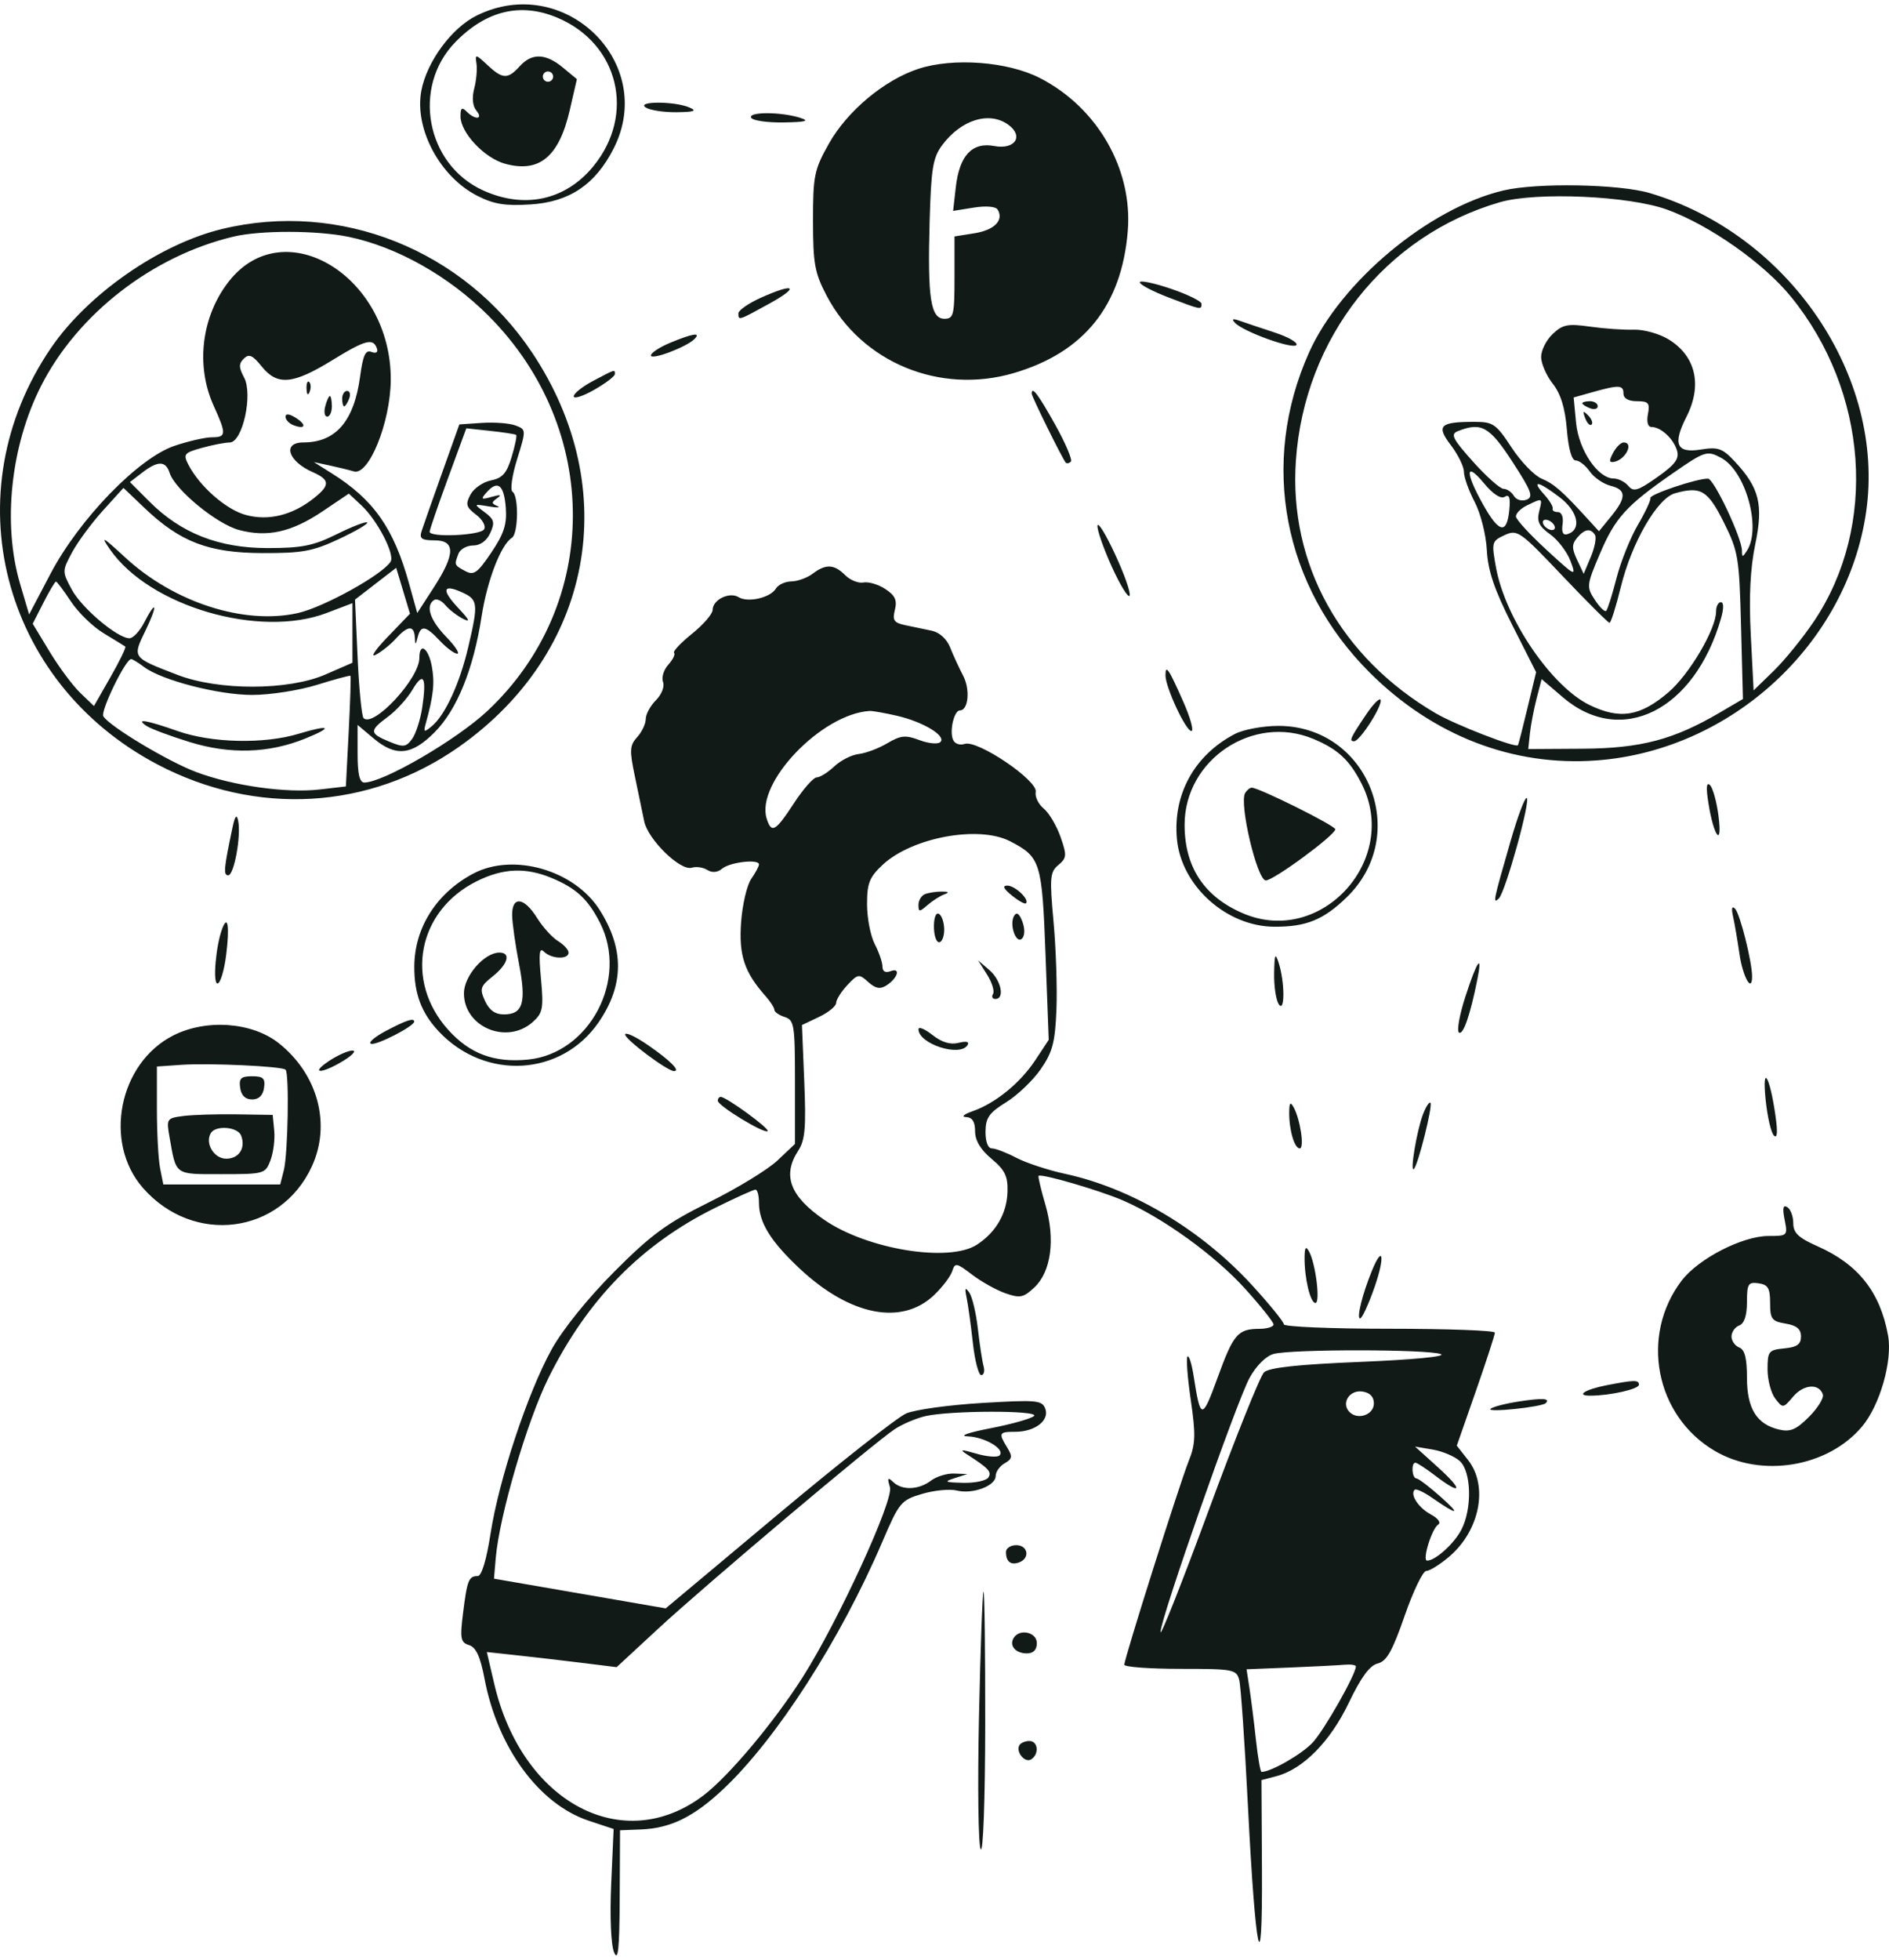 <svg width="216" height="224" viewBox="0 0 216 224" fill="none" xmlns="http://www.w3.org/2000/svg">
<path fill-rule="evenodd" clip-rule="evenodd" d="M54.493 1.785C51.63 3.204 48.799 7.058 48.175 10.387C47.367 14.697 50.294 20.192 54.555 22.369C56.465 23.344 57.752 23.554 60.677 23.367C65.114 23.085 68.063 21.101 70.162 16.988C75.175 7.165 64.513 -3.179 54.493 1.785ZM63.7 2.009C70.758 4.96 72.726 13.082 67.827 19.031C64.644 22.896 59.964 23.912 55.237 21.763C48.712 18.797 47.062 9.94 52.078 4.804C55.587 1.212 59.529 0.263 63.7 2.009ZM54.485 7.281C54.582 7.929 54.464 9.214 54.222 10.136C53.95 11.175 54.044 12.126 54.469 12.639C55.304 13.645 54.352 13.749 53.363 12.759C52.814 12.209 52.657 12.33 52.657 13.303C52.657 15.161 55.386 18.064 57.746 18.716C61.663 19.798 63.919 17.929 65.151 12.582L65.965 9.048L64.366 7.723C62.391 6.085 60.813 6.038 59.424 7.576C58.063 9.081 57.471 9.057 55.727 7.428C54.373 6.165 54.316 6.157 54.485 7.281ZM105.025 7.864C101.128 9.139 96.886 12.68 94.786 16.411C93.102 19.404 92.963 20.076 92.966 25.246C92.968 30.174 93.156 31.199 94.546 33.839C98.537 41.424 107.449 45.109 115.872 42.658C123.936 40.311 128.253 34.954 128.955 26.424C129.54 19.332 125.476 12.268 118.876 8.903C115.204 7.032 108.996 6.566 105.025 7.864ZM63.248 8.754C63.248 9.078 62.984 9.343 62.66 9.343C62.336 9.343 62.072 9.078 62.072 8.754C62.072 8.43 62.336 8.165 62.66 8.165C62.984 8.165 63.248 8.43 63.248 8.754ZM73.84 12.288C74.325 12.602 75.914 12.844 77.37 12.826C79.385 12.802 79.737 12.673 78.841 12.288C77.128 11.551 72.701 11.551 73.84 12.288ZM85.902 13.466C86.102 13.79 87.772 14.028 89.614 13.996C92.178 13.951 92.618 13.827 91.492 13.466C89.314 12.768 85.471 12.768 85.902 13.466ZM115.305 14.264C117.093 15.573 116.055 17.135 113.693 16.692C111.153 16.215 109.699 17.774 109.29 21.413L108.986 24.107L111.345 23.729C112.73 23.508 113.856 23.599 114.073 23.951C114.818 25.158 113.721 26.294 111.461 26.656L109.144 27.027V31.732C109.144 36.008 109.039 36.437 107.994 36.437C106.414 36.437 106.055 34.087 106.298 25.364C106.468 19.261 106.67 18.025 107.729 16.599C109.901 13.676 113.139 12.678 115.305 14.264ZM171.925 21.768C163.405 23.775 153.315 32.182 149.68 40.303C144.026 52.937 146.707 67.01 156.657 76.916C163.876 84.102 173.015 87.629 182.575 86.918C197.994 85.772 211.212 73.585 213.386 58.509C215.617 43.04 204.546 26.749 188.618 22.063C185.122 21.035 175.743 20.868 171.925 21.768ZM190.638 23.965C195.472 25.726 201.671 30.086 204.791 33.919C213.622 44.771 214.72 60.115 207.443 70.982C206.173 72.877 204.096 75.437 202.827 76.672L200.519 78.915L200.196 72.573C199.974 68.222 200.134 64.976 200.705 62.23C201.656 57.668 201.176 55.746 198.329 52.712C196.945 51.238 196.454 51.069 194.469 51.387C191.703 51.83 191.244 50.778 192.836 47.651C194.678 44.032 193.912 40.696 190.8 38.794C189.736 38.143 187.949 37.646 186.813 37.684C185.68 37.723 183.43 37.565 181.812 37.336C179.278 36.976 178.686 37.092 177.546 38.173C176.817 38.863 176.222 40.044 176.222 40.798C176.222 41.551 176.817 42.925 177.546 43.851C178.465 45.019 178.96 46.62 179.164 49.084C179.351 51.343 179.722 52.634 180.182 52.634C180.581 52.634 181.303 53.2 181.786 53.893C182.271 54.584 183.335 55.318 184.152 55.523C185.983 55.983 185.999 56.851 184.214 59.036L182.833 60.725L181.559 59.33C178.618 56.11 177.699 55.308 176.264 54.704C175.432 54.354 173.888 52.751 172.834 51.142C171.077 48.46 170.726 48.217 168.616 48.217C164.624 48.217 164.191 48.645 165.908 50.898C166.726 51.972 167.396 53.342 167.396 53.943C167.396 54.544 167.947 56.086 168.62 57.369C169.301 58.667 169.919 61.107 170.013 62.867C170.14 65.245 170.861 67.373 172.914 71.433L175.647 76.834L174.661 80.932C174.119 83.185 173.631 85.097 173.575 85.179C173.333 85.531 166.394 82.837 164.147 81.519C153.272 75.14 147.361 64.446 148.181 52.634C149.154 38.612 158.406 26.906 171.515 23.112C175.673 21.909 186.29 22.382 190.638 23.965ZM25.375 26.18C18.237 27.91 10.036 33.613 5.832 39.771C-5.421 56.255 0.131 77.977 18.002 87.377C29.293 93.316 42.245 92.563 52.474 85.373C67.805 74.595 71.269 55.905 60.83 40.281C52.98 28.533 38.854 22.915 25.375 26.18ZM39.831 27.066C45.395 28.213 51.365 31.582 55.893 36.129C68.772 49.063 68.699 69.122 55.729 81.268C52.192 84.579 43.817 89.447 41.656 89.447C41.117 89.447 40.889 88.468 40.889 86.155V82.863L42.7 84.388C45.238 86.526 47.068 86.348 49.694 83.704C52.259 81.122 54.139 76.485 55.073 70.438C55.706 66.341 57.287 62.246 58.533 61.475C59.269 61.02 59.328 56.655 58.603 56.207C58.314 56.028 58.55 54.357 59.13 52.491C60.176 49.117 60.175 49.098 58.942 48.632C58.261 48.374 56.538 48.241 55.115 48.337L52.526 48.511L50.529 54.107C49.431 57.184 48.383 60.166 48.201 60.733C47.935 61.563 48.223 61.764 49.676 61.764C52.096 61.764 52.072 63.335 49.596 67.16L47.712 70.071L46.761 66.654C45.01 60.364 42.723 57.11 37.947 54.112L35.888 52.82L37.653 53.197C38.624 53.404 39.887 53.714 40.46 53.884C42.172 54.393 44.638 48.303 44.68 43.464C44.783 31.607 32.505 24.103 26.177 32.155C23.042 36.145 22.347 41.78 24.427 46.367C25.908 49.635 25.888 49.984 24.224 49.984C23.473 49.984 21.553 50.422 19.958 50.957C15.844 52.338 9.065 59.325 5.781 65.571L3.329 70.234L2.296 66.735C0.272 59.882 1.216 50.968 4.693 44.119C8.873 35.886 17.439 29.243 26.716 27.043C29.788 26.314 36.236 26.326 39.831 27.066ZM130.326 32.271C130.326 32.528 131.806 33.306 133.615 33.999C137.376 35.44 137.387 35.442 137.387 34.724C137.387 34.43 135.799 33.652 133.857 32.995C131.915 32.339 130.326 32.013 130.326 32.271ZM86.932 34.065C85.556 34.69 84.431 35.479 84.431 35.819C84.431 36.661 84.416 36.666 88.014 34.681C91.562 32.723 90.817 32.3 86.932 34.065ZM141.212 36.897C142.157 37.915 147.901 39.984 148.243 39.43C148.415 39.152 147.285 38.509 145.734 38.001C144.182 37.493 142.397 36.894 141.768 36.67C140.966 36.385 140.799 36.453 141.212 36.897ZM76.635 39.18C75.421 39.685 74.428 40.337 74.428 40.631C74.428 41.206 78.477 39.684 79.4 38.762C80.206 37.957 79.224 38.105 76.635 39.18ZM43.108 39.861C43.246 40.275 42.986 40.424 42.47 40.226C41.796 39.967 41.504 40.599 41.178 43.024C40.489 48.143 38.4 50.573 34.683 50.573C32.257 50.573 32.928 52.722 35.74 53.959C37.75 54.843 37.773 55.462 35.851 56.975C33.406 58.901 30.697 59.561 28.109 58.863C25.857 58.257 22.807 55.584 21.537 53.105C20.927 51.914 21.052 51.759 23.084 51.194C24.301 50.856 25.733 50.578 26.267 50.577C27.733 50.571 28.946 45.084 27.909 43.146C27.296 41.998 27.29 41.571 27.882 40.99C28.469 40.414 28.888 40.598 29.922 41.885C31.708 44.106 33.479 43.951 37.988 41.178C41.821 38.822 42.688 38.599 43.108 39.861ZM67.808 43.545C66.595 44.186 65.602 44.977 65.602 45.304C65.602 45.629 66.659 45.292 67.951 44.553C69.243 43.815 70.302 43.011 70.305 42.769C70.31 42.204 70.398 42.176 67.808 43.545ZM35.051 44.437C35.08 45.123 35.219 45.263 35.407 44.794C35.577 44.368 35.556 43.86 35.36 43.664C35.165 43.469 35.026 43.816 35.051 44.437ZM185.636 44.977C185.636 45.538 186.199 45.861 187.176 45.861C188.501 45.861 188.677 46.066 188.434 47.333C188.264 48.226 188.425 48.806 188.842 48.806C189.904 48.806 191.363 50.148 191.758 51.488C192.039 52.441 191.56 53.089 189.503 54.541C187.286 56.105 186.785 56.256 186.192 55.54C185.807 55.076 185.054 54.696 184.518 54.696C182.717 54.696 180.517 51.437 180.218 48.326L179.941 45.434L182.053 44.838C185.122 43.973 185.636 43.993 185.636 44.977ZM39.124 45.566C39.124 46.052 39.228 46.45 39.355 46.45C39.482 46.45 39.739 46.052 39.925 45.566C40.111 45.081 40.007 44.683 39.694 44.683C39.38 44.683 39.124 45.081 39.124 45.566ZM117.97 44.995C117.97 45.334 121.5 52.481 121.865 52.88C121.988 53.015 122.252 52.962 122.451 52.763C122.649 52.564 121.842 50.664 120.657 48.542C118.715 45.066 117.97 44.083 117.97 44.995ZM37.188 46.45C37.019 47.098 37.12 47.628 37.414 47.628C37.707 47.628 37.947 47.098 37.947 46.45C37.947 45.802 37.845 45.272 37.722 45.272C37.597 45.272 37.357 45.802 37.188 46.45ZM180.929 46.092C180.929 46.22 181.326 46.476 181.812 46.663C182.297 46.849 182.694 46.745 182.694 46.432C182.694 46.118 182.297 45.861 181.812 45.861C181.326 45.861 180.929 45.965 180.929 46.092ZM32.651 47.642C32.651 47.978 33.06 48.411 33.559 48.603C34.94 49.133 35.102 48.56 33.802 47.748C33.073 47.293 32.651 47.254 32.651 47.642ZM181.261 47.8C181.482 48.381 181.811 48.708 181.992 48.527C182.174 48.346 181.993 47.871 181.59 47.471C181.009 46.893 180.942 46.961 181.261 47.8ZM59.023 49.711C59.127 49.798 58.894 50.929 58.506 52.224C57.947 54.092 57.459 54.648 56.144 54.911C55.232 55.093 54.176 55.824 53.796 56.534C53.206 57.639 53.298 57.97 54.437 58.83C55.176 59.388 55.584 60.133 55.355 60.505C54.921 61.207 49.127 61.464 49.127 60.781C49.127 60.564 50.07 57.815 51.223 54.673L53.32 48.959L56.078 49.255C57.594 49.419 58.92 49.623 59.023 49.711ZM172.939 52.782C175.129 56.153 175.373 56.813 174.547 57.121C174.004 57.324 173.366 57.129 173.103 56.679C172.844 56.236 172.315 55.875 171.927 55.876C171.538 55.877 169.972 54.486 168.447 52.784C166.104 50.168 165.831 49.628 166.682 49.289C169.379 48.218 170.314 48.74 172.939 52.782ZM184.455 51.759C183.968 52.671 183.997 52.91 184.581 52.79C185.907 52.519 186.851 50.573 185.657 50.573C185.345 50.573 184.804 51.107 184.455 51.759ZM196.802 52.332C199.612 53.838 201.428 60.356 199.758 62.942C199.251 63.727 199.187 63.727 199.186 62.942C199.183 61.504 195.988 54.729 195.305 54.712C194.055 54.68 188.595 56.515 188.716 56.925C188.784 57.157 188.139 58.539 187.283 59.997C186.427 61.455 185.327 64.197 184.84 66.091C184.352 67.986 183.823 69.665 183.665 69.824C183.506 69.982 182.923 69.418 182.367 68.569C181.393 67.083 181.415 66.892 182.941 63.296C184.676 59.211 185.951 57.797 191.177 54.168C194.955 51.544 195.188 51.468 196.802 52.332ZM19.395 54.053C20.002 55.966 24.761 59.886 27.311 60.574C30.567 61.452 33.347 60.83 36.911 58.429L39.889 56.423L41.329 57.769C43.15 59.469 45.175 63.373 44.665 64.199C43.749 65.683 37.016 69.413 34.058 70.076C27.919 71.451 19.89 68.866 14.315 63.719C11.706 61.31 11.444 61.174 12.587 62.816C17.107 69.314 29.665 72.99 37.352 70.067L40.301 68.945V72.35V75.755L37.212 77.099C32.99 78.937 25.011 78.956 20.295 77.141C15.081 75.133 15.125 75.193 16.624 72.102C18.059 69.147 17.927 68.368 16.47 71.188C15.968 72.16 15.219 72.955 14.806 72.955C13.433 72.955 9.348 69.509 8.207 67.388C7.097 65.325 7.098 65.27 8.246 63.132C8.886 61.941 10.469 59.797 11.763 58.367L14.117 55.769L16.532 58.072C20.602 61.954 23.859 63.199 30.004 63.219C34.579 63.234 35.771 63.015 38.772 61.608C40.682 60.713 42.129 59.864 41.987 59.722C41.845 59.58 40.283 60.18 38.515 61.055C35.832 62.385 34.525 62.648 30.593 62.647C25.012 62.646 20.697 60.949 17.083 57.332L14.857 55.103L16.252 54.029C18.049 52.646 18.951 52.653 19.395 54.053ZM172.056 56.787C172.578 56.463 172.723 56.869 172.586 58.271C172.308 61.112 171.421 60.943 169.602 57.701C167.513 53.977 167.552 52.663 169.676 55.228C170.713 56.478 171.607 57.064 172.056 56.787ZM57.836 58.054C57.975 59.93 57.622 61.018 56.177 63.161C54.599 65.501 54.181 65.799 53.205 65.276C51.934 64.595 51.929 64.582 52.426 63.285C52.622 62.772 53.374 62.353 54.096 62.353C54.915 62.353 55.654 61.816 56.058 60.929C56.609 59.718 56.514 59.362 55.417 58.547C54.138 57.596 54.142 57.592 55.893 57.886C56.864 58.05 57.298 58.029 56.856 57.841C56.179 57.551 56.179 57.412 56.856 56.942C57.407 56.56 57.216 56.511 56.249 56.786C55.001 57.14 54.934 57.08 55.66 56.259C56.92 54.839 57.641 55.433 57.836 58.054ZM178.35 56.849C180.435 58.442 180.886 60.511 179.263 61.047C178.728 61.223 178.541 60.866 178.674 59.921C178.79 59.105 178.568 58.535 178.134 58.531C177.73 58.527 177.465 58.354 177.546 58.145C177.626 57.935 177.189 57.207 176.572 56.525C175.025 54.814 175.891 54.972 178.35 56.849ZM197.106 59.698C198.767 63.027 198.879 63.701 199.082 71.563L199.297 79.899L196.634 81.461C191.357 84.557 187.599 85.543 180.929 85.582L174.751 85.619L174.938 83.852C175.04 82.88 175.384 81.081 175.702 79.854L176.279 77.624L178.7 79.698C185.372 85.415 193.773 81.219 196.799 70.657C197.117 69.549 197.107 68.832 196.775 68.832C196.474 68.832 196.228 69.31 196.228 69.895C196.228 71.904 193.178 77.079 190.784 79.129C187.557 81.894 185.235 82.271 181.769 80.591C177.413 78.481 172.124 70.719 171.064 64.88C170.538 61.98 170.573 61.845 172.046 61.168C173.509 60.495 173.791 60.693 178.663 65.826C181.462 68.775 183.882 71.188 184.042 71.188C184.202 71.188 184.784 69.344 185.336 67.09C186.578 62.018 189.501 56.959 191.52 56.387C194.471 55.551 195.275 56.028 197.106 59.698ZM175.991 58.484C175.71 59.602 175.986 60.169 177.25 61.072C178.141 61.708 179.19 63.083 179.58 64.128C180.268 65.965 180.179 65.924 176.852 62.864C174.96 61.126 173.383 59.411 173.346 59.056C173.31 58.701 173.875 58.122 174.604 57.77C176.422 56.893 176.393 56.878 175.991 58.484ZM177.693 59.997C177.893 60.321 177.792 60.586 177.468 60.586C177.144 60.586 176.716 60.321 176.516 59.997C176.316 59.673 176.417 59.408 176.741 59.408C177.064 59.408 177.493 59.673 177.693 59.997ZM126.767 63.955C127.695 66.131 128.737 68.007 129.082 68.122C129.427 68.238 128.882 66.457 127.871 64.164C126.86 61.872 125.818 59.997 125.556 59.997C125.294 59.997 125.839 61.778 126.767 63.955ZM182.38 61.143C182.569 61.449 182.356 62.576 181.906 63.646L181.089 65.593L180.334 63.99C179.724 62.695 179.722 62.215 180.326 61.487C181.18 60.456 181.883 60.339 182.38 61.143ZM44.327 72.801C42.921 74.26 42.304 75.18 42.955 74.847C43.606 74.515 44.64 73.688 45.253 73.01C46.612 71.507 47.339 71.439 47.43 72.808C47.494 73.79 47.511 73.79 47.767 72.808C48.13 71.415 48.67 71.509 50.303 73.249C51.064 74.059 51.956 74.722 52.286 74.722C52.617 74.722 52.042 73.848 51.007 72.779C49.157 70.869 48.622 69.214 49.649 68.579C49.935 68.401 50.509 68.665 50.924 69.165C51.339 69.665 52.229 70.359 52.903 70.707C53.831 71.187 53.712 70.897 52.406 69.504C50.437 67.404 50.623 66.699 52.875 67.727C54.662 68.542 54.711 69.005 53.533 74.004C52.558 78.145 50.898 81.741 49.379 83.003C48.475 83.754 48.402 83.719 48.693 82.669C49.569 79.502 49.724 78.019 49.376 76.159C48.977 74.03 47.95 73.356 47.95 75.223C47.95 77.563 42.704 83.21 41.574 82.086C41.359 81.872 41.051 78.736 40.889 75.117L40.595 68.537L42.948 66.72L45.302 64.903L46.092 67.526L46.881 70.15L44.327 72.801ZM92.928 65.574C92.3 66.05 91.203 66.447 90.492 66.457C89.779 66.468 88.985 66.834 88.726 67.271C88.104 68.321 85.524 68.919 84.458 68.26C83.411 67.612 81.489 68.55 81.489 69.709C81.489 70.168 80.43 71.395 79.135 72.437C77.841 73.478 76.915 74.463 77.078 74.625C77.24 74.788 76.943 75.397 76.417 75.978C75.892 76.559 75.621 77.447 75.814 77.953C76.014 78.473 75.661 79.378 75.003 80.037C74.363 80.677 73.84 81.644 73.84 82.185C73.84 82.727 73.399 83.658 72.86 84.254C71.999 85.206 71.966 85.748 72.591 88.717C72.982 90.577 73.463 92.893 73.659 93.865C74.082 95.959 77.799 99.587 79.106 99.181C79.607 99.025 80.406 99.142 80.88 99.44C81.435 99.788 82.043 99.733 82.582 99.286C83.481 98.538 86.784 98.164 86.784 98.809C86.784 99.023 86.386 99.768 85.899 100.464C85.412 101.16 84.892 103.381 84.743 105.399C84.466 109.173 85.106 111.118 87.52 113.837C88.087 114.474 88.55 115.194 88.55 115.434C88.55 115.675 89.079 116.041 89.727 116.247C90.817 116.593 90.903 117.138 90.903 123.689V130.756L88.897 132.65C87.794 133.692 84.286 135.833 81.101 137.41C76.253 139.809 74.488 141.1 70.256 145.342C67.221 148.384 64.354 151.939 63.08 154.237C60.35 159.166 57.055 169.096 56.093 175.294C55.625 178.313 55.067 180.153 54.621 180.153C53.601 180.153 53.414 180.624 52.95 184.365C52.584 187.306 52.664 187.733 53.638 188.043C54.438 188.297 54.923 189.355 55.406 191.897C56.9 199.768 61.639 206.227 67.304 208.11L70.166 209.062L69.886 215.37C69.723 219.058 69.859 222.29 70.215 223.151C70.68 224.276 70.832 222.806 70.861 216.915L70.898 209.208L73.261 209.115C76.657 208.982 79.285 207.705 82.651 204.554C88.753 198.84 96.084 187.461 100.887 176.245C102.83 171.711 103.029 171.47 105.44 170.757C106.828 170.347 108.607 170.173 109.395 170.371C111.216 170.829 113.851 169.848 113.851 168.712C113.851 168.234 114.314 167.579 114.881 167.257C115.75 166.763 115.796 166.484 115.175 165.469C114.152 163.796 114.22 163.661 116.092 163.661C118.344 163.661 120.037 162.353 119.522 161.01C119.153 160.047 118.526 159.992 112.277 160.366C108.514 160.591 104.615 161.131 103.612 161.566C102.609 162.002 96.014 167.191 88.956 173.1L76.122 183.842L66.303 182.145L56.485 180.448L56.686 178.092C57.097 173.27 60.26 162.462 62.705 157.522C67.142 148.56 73.335 142.237 81.76 138.07C84.086 136.92 86.168 135.978 86.387 135.978C86.606 135.978 86.784 136.654 86.784 137.48C86.784 139.739 88.121 141.895 91.459 145.021C97.209 150.404 103.134 151.559 106.828 148.016C107.771 147.113 108.695 145.889 108.883 145.299C109.198 144.304 109.365 144.333 111.148 145.694C112.207 146.503 113.926 147.462 114.968 147.826C116.638 148.409 117.031 148.329 118.275 147.159C120.203 145.346 120.691 141.645 119.527 137.671C119.025 135.954 118.678 134.483 118.758 134.404C119.047 134.115 125.658 136.037 128.355 137.194C132.915 139.151 138.906 143.472 142.367 147.301C144.159 149.283 145.625 151.124 145.625 151.393C145.625 151.662 144.896 151.885 144.007 151.89C141.533 151.904 141.049 152.47 139.226 157.475C137.453 162.344 137.274 162.333 136.489 157.29C136.272 155.891 135.955 154.885 135.786 155.055C135.617 155.224 135.786 157.464 136.161 160.033C136.742 164.01 136.706 165.046 135.923 167.006C134.858 169.672 128.561 189.58 128.561 190.283C128.561 190.543 131.443 190.756 134.965 190.756C141.031 190.756 141.386 190.823 141.701 192.027C141.884 192.727 142.329 199.154 142.69 206.311C143.56 223.563 144.372 227.321 144.299 213.753L144.242 203.471L145.963 203.02C148.997 202.226 152.113 199.065 154.234 194.629C155.624 191.723 156.622 190.365 157.531 190.144C158.557 189.894 159.215 188.732 160.614 184.697C161.594 181.877 162.705 179.568 163.085 179.567C163.465 179.566 164.626 178.848 165.665 177.972C169.203 174.993 170.22 169.88 167.869 166.889L166.579 165.246L168.76 159.005C169.959 155.573 170.937 152.566 170.933 152.323C170.93 152.08 165.498 151.881 158.864 151.881C152.23 151.881 146.802 151.655 146.802 151.378C146.802 151.1 145.175 149.097 143.187 146.924C137.35 140.548 129.418 135.821 121.795 134.175C119.853 133.756 117.341 132.93 116.214 132.339C115.086 131.749 113.828 131.266 113.419 131.266C112.968 131.266 112.681 130.511 112.69 129.352C112.703 127.763 113.104 127.192 115.047 125.992C116.335 125.197 118.115 123.497 119.003 122.214C120.354 120.262 120.647 119.152 120.799 115.414C120.898 112.956 120.75 108.43 120.468 105.355C120.006 100.312 120.06 99.677 121.018 98.876C121.983 98.069 122.006 97.774 121.267 95.66C120.819 94.379 119.953 92.922 119.344 92.42C118.734 91.919 118.324 91.064 118.432 90.52C118.69 89.222 111.803 84.559 110.322 85.029C109.715 85.222 109.149 85.008 108.96 84.515C108.56 83.472 109.109 81.201 109.761 81.201C110.735 81.201 110.958 78.81 110.13 77.232C109.66 76.338 108.991 74.884 108.642 74.002C108.254 73.023 107.426 72.278 106.516 72.088C105.696 71.917 104.337 71.633 103.497 71.457C102.221 71.19 102.028 70.901 102.327 69.708C102.602 68.61 102.35 68.059 101.236 67.329C100.439 66.806 99.314 66.469 98.736 66.581C98.157 66.693 97.217 66.317 96.647 65.746C95.384 64.482 94.428 64.438 92.928 65.574ZM8.115 68.76C8.945 70.015 10.635 71.652 11.871 72.395C13.106 73.14 14.211 73.819 14.327 73.906C14.443 73.992 13.684 75.557 12.64 77.382L10.743 80.701L9.184 79.206C8.326 78.383 6.751 76.267 5.683 74.503L3.741 71.295L4.969 68.886C5.644 67.56 6.289 66.476 6.401 66.476C6.513 66.476 7.285 67.504 8.115 68.76ZM16.462 76.232C18.473 77.754 24.966 79.434 28.836 79.434C30.877 79.434 34.214 78.915 36.251 78.28C38.289 77.645 40.009 77.181 40.075 77.249C40.14 77.317 40.049 80.19 39.872 83.632L39.55 89.893L36.542 90.241C32.743 90.681 26.632 89.82 22.461 88.258C19.227 87.047 12.531 83.034 11.818 81.878C11.458 81.296 14.367 75.316 14.999 75.338C15.161 75.344 15.819 75.746 16.462 76.232ZM133.268 77.199C133.268 78.562 135.596 83.557 136.23 83.557C136.535 83.557 136.116 82.046 135.301 80.2C133.636 76.43 133.268 75.888 133.268 77.199ZM48.281 80.864C48.072 82.258 47.551 83.878 47.122 84.465C46.432 85.41 46.131 85.445 44.498 84.768C42.222 83.824 42.209 83.519 44.379 81.913C45.327 81.211 46.582 79.826 47.167 78.836C48.427 76.699 48.803 77.383 48.281 80.864ZM156.216 81.666C154.389 84.38 154.229 84.737 154.843 84.728C155.501 84.718 158.098 80.662 157.868 80.002C157.769 79.716 157.025 80.465 156.216 81.666ZM102.563 81.816C105.57 82.51 108.231 84.118 107.532 84.817C107.259 85.091 106.187 84.994 105.15 84.602C103.543 83.995 102.997 84.048 101.458 84.957C100.465 85.545 98.996 86.097 98.194 86.186C97.392 86.274 96.134 86.911 95.399 87.602C94.665 88.293 93.76 88.858 93.389 88.858C93.018 88.858 91.848 90.183 90.789 91.803C88.662 95.056 88.218 95.307 87.667 93.57C86.378 89.505 93.934 81.605 99.435 81.266C99.759 81.246 101.166 81.494 102.563 81.816ZM16.765 82.983C17.25 83.306 19.462 84.131 21.681 84.817C26.282 86.241 30.717 86.111 34.882 84.429C38.187 83.095 37.773 82.781 34.148 83.873C30.175 85.07 24.205 84.934 20.295 83.557C16.721 82.299 15.414 82.086 16.765 82.983ZM141.212 83.892C136.576 86.301 134.088 90.82 134.579 95.939C135.092 101.286 140.256 105.91 145.734 105.93C149.374 105.942 151.344 105.138 154 102.554C161.383 95.374 156.414 82.96 146.161 82.972C144.41 82.974 142.183 83.388 141.212 83.892ZM150.183 84.463C152.978 85.632 154.314 86.871 155.69 89.571C160.106 98.231 151.121 108.157 142.231 104.438C137.73 102.557 135.454 99.144 135.454 94.281C135.454 86.815 143.301 81.585 150.183 84.463ZM195.351 91.803C195.963 95.66 196.972 96.946 196.505 93.276C196.299 91.656 195.86 90.066 195.53 89.742C195.123 89.342 195.065 90.003 195.351 91.803ZM142.38 90.639C141.66 91.805 143.747 100.638 144.743 100.638C145.637 100.638 152.686 95.45 152.686 94.791C152.686 94.375 143.969 90.036 143.133 90.036C142.924 90.036 142.585 90.308 142.38 90.639ZM172.748 96.073C170.736 103.05 170.667 103.382 171.384 102.7C172.148 101.972 175.119 91.214 174.556 91.214C174.332 91.214 173.519 93.401 172.748 96.073ZM26.583 94.601C25.59 99.31 25.524 100.049 26.096 100.049C26.771 100.049 27.598 95.474 27.227 93.786C27.058 93.015 26.865 93.258 26.583 94.601ZM115.5 96.161C118.984 97.964 119.153 98.505 119.55 109.078L119.918 118.858L118.379 121.186C116.642 123.812 113.823 126.105 111.203 127.021C110.2 127.372 109.882 127.659 110.468 127.686C111.18 127.718 111.497 128.218 111.497 129.309C111.497 130.363 112.122 131.408 113.382 132.461C114.909 133.737 115.254 134.445 115.205 136.2C115.134 138.692 113.906 140.831 111.72 142.264C108.557 144.339 99.195 142.825 94.264 139.441C90.327 136.739 89.425 134.352 91.273 131.529C92.057 130.33 92.183 128.899 91.965 123.616L91.699 117.166L93.655 116.237C94.73 115.726 95.611 115.006 95.611 114.638C95.611 114.268 96.186 113.354 96.889 112.604C98.101 111.313 98.225 111.294 99.277 112.247C100.1 112.992 100.635 113.096 101.347 112.646C102.652 111.822 103.034 110.549 101.838 111.008C101.245 111.236 100.906 111.047 100.906 110.487C100.906 110.003 100.511 108.849 100.027 107.921C99.544 106.993 99.147 104.948 99.144 103.378C99.142 100.956 99.412 100.269 100.921 98.857C104.277 95.719 111.918 94.306 115.5 96.161ZM54.128 99.85C49.923 102.069 47.397 106.039 47.374 110.466C47.358 113.593 48.194 115.802 50.194 117.921C55.506 123.545 64.225 123.024 68.466 116.829C71.362 112.597 71.395 108.472 68.567 104.008C65.678 99.449 58.698 97.439 54.128 99.85ZM63.099 100.366C65.894 101.535 67.23 102.774 68.606 105.474C71.901 111.936 67.414 120.436 60.35 121.116C56.49 121.487 53.724 120.455 51.257 117.72C46.198 112.115 47.75 104.079 54.542 100.714C57.535 99.23 60.132 99.125 63.099 100.366ZM115.698 102.355C116.462 102.975 117.191 103.378 117.319 103.252C117.749 102.825 116.066 101.227 115.185 101.227C114.588 101.227 114.752 101.586 115.698 102.355ZM105.761 102.206C105.356 102.37 105.025 102.92 105.025 103.429C105.025 104.26 105.13 104.263 106.055 103.457C106.621 102.963 107.482 102.413 107.967 102.234C108.583 102.008 108.494 101.909 107.673 101.909C107.026 101.909 106.165 102.043 105.761 102.206ZM58.563 104.614C58.575 105.504 58.926 108.004 59.346 110.167C60.204 114.606 59.801 115.952 57.617 115.952C56.618 115.952 55.942 115.468 55.46 114.408C54.827 113.018 54.916 112.736 56.355 111.588C58.091 110.202 58.456 108.884 57.103 108.884C55.382 108.884 53.05 111.561 53.05 113.536C53.05 117.417 57.984 119.464 60.934 116.806C62.073 115.78 62.171 115.255 61.858 111.871C61.589 108.963 61.669 108.245 62.202 108.779C63.044 109.622 65.014 109.7 65.014 108.889C65.014 108.568 64.469 107.972 63.803 107.564C63.138 107.156 62.057 105.961 61.402 104.908C59.923 102.532 58.533 102.389 58.563 104.614ZM198.169 104.761C198.349 105.571 198.679 107.496 198.901 109.039C199.278 111.656 200.346 113.559 200.346 111.614C200.346 109.953 198.97 104.464 198.406 103.878C198.041 103.497 197.957 103.81 198.169 104.761ZM106.79 105.904C106.79 106.895 107.055 107.706 107.379 107.706C107.702 107.706 107.967 107.059 107.967 106.268C107.967 105.477 107.702 104.667 107.379 104.467C107.036 104.254 106.79 104.853 106.79 105.904ZM115.969 104.666C115.37 105.636 116.175 107.971 116.87 107.276C117.192 106.953 117.207 106.16 116.908 105.35C116.572 104.44 116.252 104.207 115.969 104.666ZM25.416 106.133C24.686 108.039 24.303 112.418 24.867 112.418C25.19 112.418 25.64 110.938 25.865 109.129C26.267 105.91 26.052 104.474 25.416 106.133ZM145.693 111.24C145.665 112.698 145.9 114.288 146.213 114.774C146.926 115.877 146.926 112.289 146.213 110.062C145.823 108.841 145.734 109.043 145.693 111.24ZM112.869 111.404C113.436 112.304 113.741 113.298 113.547 113.613C113.352 113.928 113.474 114.185 113.816 114.185C114.92 114.185 114.48 112.047 113.139 110.89L111.838 109.768L112.869 111.404ZM167.569 113.889C166.886 115.994 166.555 117.858 166.834 118.03C167.318 118.33 168.122 115.998 168.932 111.945C169.546 108.871 168.9 109.793 167.569 113.889ZM44.125 117.839C42.831 118.525 42.069 119.186 42.432 119.31C43.047 119.519 47.361 117.302 47.361 116.777C47.361 116.312 46.441 116.613 44.125 117.839ZM19.805 118.361C13.585 121.524 11.786 130.588 16.347 135.789C22.12 142.371 32.074 141.102 35.658 133.328C37.879 128.51 36.354 122.804 31.894 119.252C28.848 116.827 23.587 116.439 19.805 118.361ZM105.025 117.643C105.025 119.319 109.768 120.859 110.63 119.463C110.871 119.072 110.502 118.977 109.609 119.201C108.668 119.438 107.689 119.142 106.618 118.299C105.742 117.609 105.025 117.314 105.025 117.643ZM71.486 118.252C71.486 118.818 76.312 122.431 77.069 122.431C77.851 122.431 76.616 121.196 74.104 119.466C72.664 118.474 71.486 117.928 71.486 118.252ZM37.653 121.253C35.347 122.782 36.752 122.783 39.257 121.256C40.316 120.609 40.786 120.081 40.301 120.081C39.815 120.082 38.624 120.609 37.653 121.253ZM32.651 122.266C33.089 122.658 32.93 131.898 32.453 133.77L32.041 135.389H25.359H18.677L18.309 133.549C18.107 132.536 17.941 129.503 17.941 126.808V121.907L20.736 121.714C23.955 121.494 32.215 121.876 32.651 122.266ZM201.89 125.671C202.086 127.614 202.511 129.47 202.836 129.794C203.23 130.187 203.29 129.429 203.015 127.507C202.369 122.981 201.472 121.517 201.89 125.671ZM27.462 124.346C27.585 125.215 28.054 125.671 28.827 125.671C29.599 125.671 30.068 125.215 30.192 124.346C30.346 123.258 30.101 123.02 28.827 123.02C27.553 123.02 27.308 123.258 27.462 124.346ZM82.077 125.822C82.077 126.392 87.425 129.644 87.779 129.29C88.044 129.023 83.043 125.376 82.413 125.376C82.228 125.376 82.077 125.577 82.077 125.822ZM147.416 127.143C147.402 129.175 148.014 131.266 148.621 131.266C149.181 131.266 148.683 127.939 147.916 126.554C147.55 125.893 147.424 126.042 147.416 127.143ZM162.706 127.391C161.999 129.254 161.201 134.051 161.67 133.622C162.148 133.185 163.859 126.351 163.564 126.056C163.424 125.916 163.038 126.517 162.706 127.391ZM20.973 127.562C19.056 127.809 19.013 127.874 19.386 129.983C20.168 134.404 19.896 134.211 25.351 134.211C30.212 134.211 30.341 134.175 30.93 132.625C31.261 131.752 31.453 130.228 31.356 129.238L31.18 127.438L27.061 127.374C24.796 127.338 22.056 127.423 20.973 127.562ZM27.569 129.794C28.117 131.225 27.332 132.444 25.861 132.444C24.463 132.444 23.403 130.66 24.116 129.505C24.681 128.59 27.188 128.801 27.569 129.794ZM204.065 139.421C204.429 141.244 204.393 141.279 202.212 141.279C199.24 141.279 194.206 143.867 192.292 146.38C187.499 152.669 189.279 161.843 196.068 165.838C201.396 168.973 209.001 167.72 212.918 163.059C214.964 160.625 216.417 155.541 215.892 152.649C214.992 147.689 212.485 144.515 207.842 142.459C205.636 141.482 205.054 140.929 205.054 139.814C205.054 139.038 204.748 138.215 204.373 137.983C203.887 137.682 203.799 138.092 204.065 139.421ZM149.173 143.709C149.146 146.063 149.827 148.936 150.413 148.936C151.001 148.936 150.439 144.405 149.683 143.046C149.319 142.392 149.186 142.564 149.173 143.709ZM156.872 145.255C155.787 147.9 155.092 150.703 155.522 150.703C155.742 150.703 156.479 149.113 157.159 147.169C158.383 143.671 158.152 142.132 156.872 145.255ZM202.406 148.936C202.406 150.769 202.602 151.031 204.171 151.292C205.446 151.505 205.936 151.914 205.936 152.765C205.936 153.663 205.483 153.986 204.024 154.127C202.24 154.3 202.112 154.459 202.112 156.518C202.112 157.731 202.509 159.239 202.995 159.868C203.862 160.99 203.899 160.986 205.038 159.64C206.235 158.226 208.006 158.095 208.436 159.388C208.571 159.792 207.857 160.945 206.852 161.952C205.38 163.425 204.712 163.708 203.421 163.402C200.867 162.797 199.758 161.003 199.758 157.475C199.758 155.252 199.506 154.266 198.875 154.024C198.39 153.838 197.993 153.271 197.993 152.765C197.993 152.258 198.39 151.692 198.875 151.506C199.454 151.283 199.758 150.364 199.758 148.832C199.758 146.749 199.9 146.519 201.082 146.686C202.167 146.841 202.406 147.247 202.406 148.936ZM110.531 148.347C110.7 149.157 111.02 151.477 111.243 153.501C111.467 155.526 111.898 157.182 112.202 157.182C112.505 157.182 112.625 156.718 112.468 156.152C112.311 155.585 112.017 153.661 111.815 151.876C111.613 150.092 111.173 148.237 110.837 147.753C110.364 147.073 110.294 147.207 110.531 148.347ZM164.748 154.78C165.434 155.048 161.629 155.417 155.628 155.665C148.376 155.964 145.094 156.32 144.531 156.868C144.091 157.297 141.254 164.368 138.226 172.582C135.199 180.796 132.712 187.081 132.701 186.551C132.67 185.122 141.398 160.215 142.881 157.502C143.636 156.119 144.752 155.005 145.625 154.763C147.653 154.2 163.299 154.214 164.748 154.78ZM183.718 158.336C181.249 158.816 180.121 159.542 181.861 159.532C184.129 159.519 187.402 158.782 187.402 158.283C187.402 157.711 186.905 157.718 183.718 158.336ZM157.099 160.414C157.099 161.713 155.269 162.36 154.31 161.4C153.321 160.41 154.297 158.846 155.772 159.055C156.64 159.179 157.099 159.649 157.099 160.414ZM173.663 160.196C172.095 160.438 170.639 160.822 170.427 161.05C170.023 161.487 176.31 160.825 176.751 160.384C177.303 159.831 176.396 159.775 173.663 160.196ZM118.235 161.851C117.928 162.151 115.69 162.783 113.263 163.254C110.691 163.753 109.6 164.139 110.65 164.18C112.634 164.257 114.986 165.667 114.291 166.363C114.048 166.605 112.857 166.513 111.644 166.158C109.922 165.654 109.675 165.665 110.519 166.207C113.044 167.829 113.421 168.23 113.024 168.873C112.793 169.246 111.495 169.525 110.139 169.493C108.033 169.442 107.888 169.365 109.144 168.962L110.615 168.491L109.109 168.432C108.281 168.4 107.09 168.763 106.461 169.238C105.049 170.307 103.158 170.38 102.135 169.404C101.505 168.803 101.436 168.912 101.763 169.994C102.207 171.466 95.865 185.275 91.817 191.655C88.546 196.808 83.381 202.973 80.476 205.194C71.282 212.221 59.68 206.054 56.512 192.456L55.667 188.833L59.311 189.229C61.315 189.447 64.654 189.837 66.732 190.094L70.51 190.563L75.264 186.164C80.646 181.185 99.968 164.893 102.327 163.346C103.18 162.786 104.731 162.125 105.775 161.877C108.566 161.214 118.91 161.192 118.235 161.851ZM166.916 166.999C168.25 168.208 168.352 172.432 167.105 174.846C166.283 176.439 164.127 178.386 163.187 178.386C162.593 178.386 163.721 174.717 164.454 174.263C164.8 174.049 164.437 173.549 163.614 173.108C162.201 172.351 161.206 170.839 161.758 170.287C161.909 170.136 162.776 170.527 163.684 171.158C166.701 173.25 167.13 173.229 164.748 171.105C163.454 169.951 162.196 168.997 161.953 168.985C161.446 168.959 161.34 167.195 161.845 167.195C162.028 167.195 163.046 167.858 164.107 168.668C167.146 170.988 167.373 170.383 164.454 167.744L161.806 165.351L163.827 165.691C164.938 165.878 166.328 166.467 166.916 166.999ZM115.028 177.405C115.028 178.513 115.594 178.947 116.557 178.577C117.808 178.097 117.543 176.619 116.205 176.619C115.557 176.619 115.028 176.973 115.028 177.405ZM111.944 196.204C111.775 204.059 111.862 210.885 112.138 211.371C112.424 211.874 112.646 205.737 112.657 197.087C112.666 188.745 112.579 181.921 112.462 181.921C112.346 181.921 112.113 188.348 111.944 196.204ZM115.91 187.222C115.367 188.101 116.123 188.989 117.416 188.989C118.166 188.989 118.558 188.584 118.558 187.811C118.558 186.561 116.589 186.123 115.91 187.222ZM155.039 190.478C155.039 191.383 151.421 197.758 150.1 199.179C148.862 200.512 145.334 202.536 144.249 202.536C144.119 202.536 143.831 200.879 143.61 198.854C143.39 196.83 143.058 194.191 142.875 192.989L142.54 190.806L147.466 190.606C150.175 190.496 152.987 190.352 153.715 190.287C154.444 190.221 155.039 190.307 155.039 190.478ZM116.572 199.472C116.107 200.225 117.186 201.548 117.904 201.104C118.849 200.519 118.709 199.002 117.71 199.002C117.244 199.002 116.732 199.213 116.572 199.472Z" fill="#121A17"/>
</svg>
